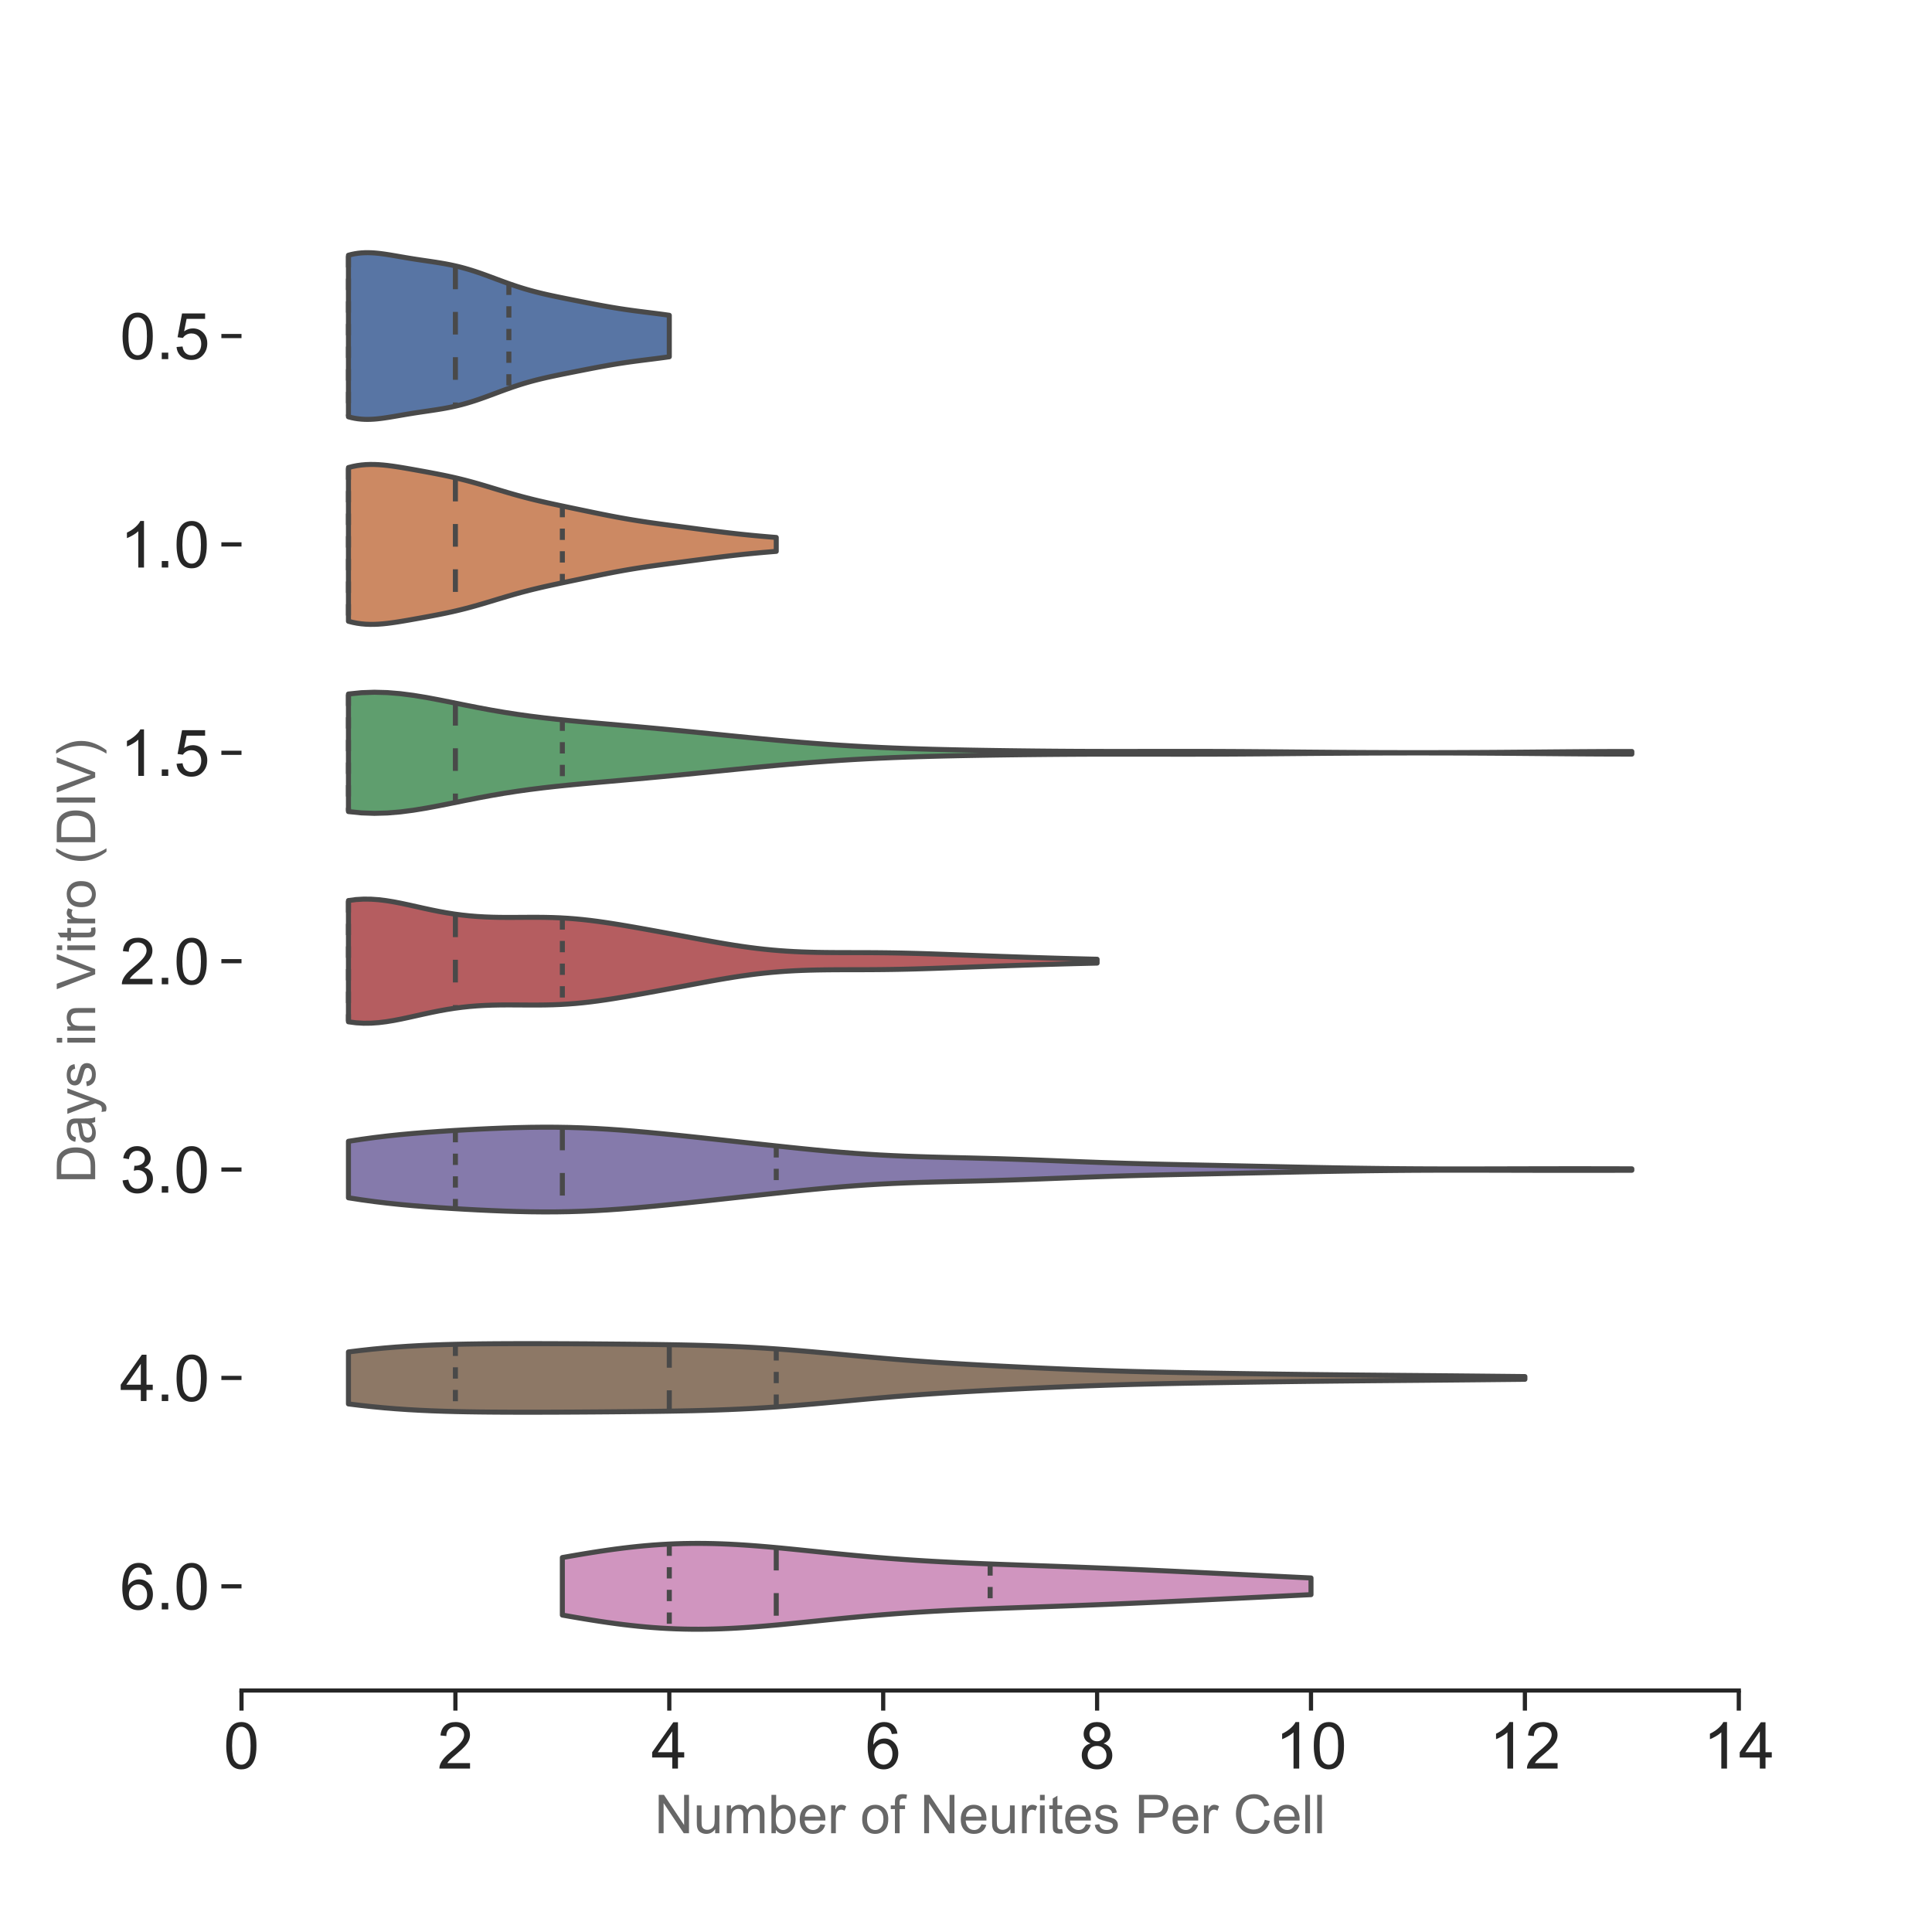 <?xml version="1.0" encoding="utf-8" standalone="no"?>
<!DOCTYPE svg PUBLIC "-//W3C//DTD SVG 1.1//EN"
  "http://www.w3.org/Graphics/SVG/1.1/DTD/svg11.dtd">
<!-- Created with matplotlib (https://matplotlib.org/) -->
<svg height="576pt" version="1.1" viewBox="0 0 576 576" width="576pt" xmlns="http://www.w3.org/2000/svg" xmlns:xlink="http://www.w3.org/1999/xlink">
 <defs>
  <style type="text/css">
*{stroke-linecap:butt;stroke-linejoin:round;}
  </style>
 </defs>
 <g id="figure_1">
  <g id="patch_1">
   <path d="M 0 576 
L 576 576 
L 576 0 
L 0 0 
z
" style="fill:#ffffff;"/>
  </g>
  <g id="axes_1">
   <g id="patch_2">
    <path d="M 72 504 
L 518.4 504 
L 518.4 69.12 
L 72 69.12 
z
" style="fill:#ffffff;"/>
   </g>
   <g id="matplotlib.axis_1">
    <g id="xtick_1">
     <g id="line2d_1">
      <defs>
       <path d="M 0 0 
L 0 6 
" id="mf1ff900f00" style="stroke:#262626;stroke-width:1.25;"/>
      </defs>
      <g>
       <use style="fill:#262626;stroke:#262626;stroke-width:1.25;" x="72" xlink:href="#mf1ff900f00" y="504"/>
      </g>
     </g>
     <g id="text_1">
      <!-- 0 -->
      <defs>
       <path d="M 4.156 35.297 
Q 4.156 48 6.766 55.734 
Q 9.375 63.484 14.516 67.672 
Q 19.672 71.875 27.484 71.875 
Q 33.25 71.875 37.594 69.547 
Q 41.938 67.234 44.766 62.859 
Q 47.609 58.5 49.219 52.219 
Q 50.828 45.953 50.828 35.297 
Q 50.828 22.703 48.234 14.969 
Q 45.656 7.234 40.5 3 
Q 35.359 -1.219 27.484 -1.219 
Q 17.141 -1.219 11.234 6.203 
Q 4.156 15.141 4.156 35.297 
z
M 13.188 35.297 
Q 13.188 17.672 17.312 11.828 
Q 21.438 6 27.484 6 
Q 33.547 6 37.672 11.859 
Q 41.797 17.719 41.797 35.297 
Q 41.797 52.984 37.672 58.781 
Q 33.547 64.594 27.391 64.594 
Q 21.344 64.594 17.719 59.469 
Q 13.188 52.938 13.188 35.297 
z
" id="ArialMT-48"/>
      </defs>
      <g style="fill:#262626;" transform="translate(66.648 527.279)scale(0.193 -0.193)">
       <use xlink:href="#ArialMT-48"/>
      </g>
     </g>
    </g>
    <g id="xtick_2">
     <g id="line2d_2">
      <g>
       <use style="fill:#262626;stroke:#262626;stroke-width:1.25;" x="135.771" xlink:href="#mf1ff900f00" y="504"/>
      </g>
     </g>
     <g id="text_2">
      <!-- 2 -->
      <defs>
       <path d="M 50.344 8.453 
L 50.344 0 
L 3.031 0 
Q 2.938 3.172 4.047 6.109 
Q 5.859 10.938 9.828 15.625 
Q 13.812 20.312 21.344 26.469 
Q 33.016 36.031 37.109 41.625 
Q 41.219 47.219 41.219 52.203 
Q 41.219 57.422 37.469 61 
Q 33.734 64.594 27.734 64.594 
Q 21.391 64.594 17.578 60.781 
Q 13.766 56.984 13.719 50.25 
L 4.688 51.172 
Q 5.609 61.281 11.656 66.578 
Q 17.719 71.875 27.938 71.875 
Q 38.234 71.875 44.234 66.156 
Q 50.25 60.453 50.25 52 
Q 50.25 47.703 48.484 43.547 
Q 46.734 39.406 42.656 34.812 
Q 38.578 30.219 29.109 22.219 
Q 21.188 15.578 18.938 13.203 
Q 16.703 10.844 15.234 8.453 
z
" id="ArialMT-50"/>
      </defs>
      <g style="fill:#262626;" transform="translate(130.419 527.279)scale(0.193 -0.193)">
       <use xlink:href="#ArialMT-50"/>
      </g>
     </g>
    </g>
    <g id="xtick_3">
     <g id="line2d_3">
      <g>
       <use style="fill:#262626;stroke:#262626;stroke-width:1.25;" x="199.543" xlink:href="#mf1ff900f00" y="504"/>
      </g>
     </g>
     <g id="text_3">
      <!-- 4 -->
      <defs>
       <path d="M 32.328 0 
L 32.328 17.141 
L 1.266 17.141 
L 1.266 25.203 
L 33.938 71.578 
L 41.109 71.578 
L 41.109 25.203 
L 50.781 25.203 
L 50.781 17.141 
L 41.109 17.141 
L 41.109 0 
z
M 32.328 25.203 
L 32.328 57.469 
L 9.906 25.203 
z
" id="ArialMT-52"/>
      </defs>
      <g style="fill:#262626;" transform="translate(194.19 527.279)scale(0.193 -0.193)">
       <use xlink:href="#ArialMT-52"/>
      </g>
     </g>
    </g>
    <g id="xtick_4">
     <g id="line2d_4">
      <g>
       <use style="fill:#262626;stroke:#262626;stroke-width:1.25;" x="263.314" xlink:href="#mf1ff900f00" y="504"/>
      </g>
     </g>
     <g id="text_4">
      <!-- 6 -->
      <defs>
       <path d="M 49.75 54.047 
L 41.016 53.375 
Q 39.844 58.547 37.703 60.891 
Q 34.125 64.656 28.906 64.656 
Q 24.703 64.656 21.531 62.312 
Q 17.391 59.281 14.984 53.469 
Q 12.594 47.656 12.5 36.922 
Q 15.672 41.75 20.266 44.094 
Q 24.859 46.438 29.891 46.438 
Q 38.672 46.438 44.844 39.969 
Q 51.031 33.5 51.031 23.25 
Q 51.031 16.5 48.125 10.719 
Q 45.219 4.938 40.141 1.859 
Q 35.062 -1.219 28.609 -1.219 
Q 17.625 -1.219 10.688 6.859 
Q 3.766 14.938 3.766 33.5 
Q 3.766 54.25 11.422 63.672 
Q 18.109 71.875 29.438 71.875 
Q 37.891 71.875 43.281 67.141 
Q 48.688 62.406 49.75 54.047 
z
M 13.875 23.188 
Q 13.875 18.656 15.797 14.5 
Q 17.719 10.359 21.188 8.172 
Q 24.656 6 28.469 6 
Q 34.031 6 38.031 10.484 
Q 42.047 14.984 42.047 22.703 
Q 42.047 30.125 38.078 34.391 
Q 34.125 38.672 28.125 38.672 
Q 22.172 38.672 18.016 34.391 
Q 13.875 30.125 13.875 23.188 
z
" id="ArialMT-54"/>
      </defs>
      <g style="fill:#262626;" transform="translate(257.962 527.279)scale(0.193 -0.193)">
       <use xlink:href="#ArialMT-54"/>
      </g>
     </g>
    </g>
    <g id="xtick_5">
     <g id="line2d_5">
      <g>
       <use style="fill:#262626;stroke:#262626;stroke-width:1.25;" x="327.086" xlink:href="#mf1ff900f00" y="504"/>
      </g>
     </g>
     <g id="text_5">
      <!-- 8 -->
      <defs>
       <path d="M 17.672 38.812 
Q 12.203 40.828 9.562 44.531 
Q 6.938 48.25 6.938 53.422 
Q 6.938 61.234 12.547 66.547 
Q 18.172 71.875 27.484 71.875 
Q 36.859 71.875 42.578 66.422 
Q 48.297 60.984 48.297 53.172 
Q 48.297 48.188 45.672 44.5 
Q 43.062 40.828 37.75 38.812 
Q 44.344 36.672 47.781 31.875 
Q 51.219 27.094 51.219 20.453 
Q 51.219 11.281 44.719 5.031 
Q 38.234 -1.219 27.641 -1.219 
Q 17.047 -1.219 10.547 5.047 
Q 4.047 11.328 4.047 20.703 
Q 4.047 27.688 7.594 32.391 
Q 11.141 37.109 17.672 38.812 
z
M 15.922 53.719 
Q 15.922 48.641 19.188 45.406 
Q 22.469 42.188 27.688 42.188 
Q 32.766 42.188 36.016 45.375 
Q 39.266 48.578 39.266 53.219 
Q 39.266 58.062 35.906 61.359 
Q 32.562 64.656 27.594 64.656 
Q 22.562 64.656 19.234 61.422 
Q 15.922 58.203 15.922 53.719 
z
M 13.094 20.656 
Q 13.094 16.891 14.875 13.375 
Q 16.656 9.859 20.172 7.922 
Q 23.688 6 27.734 6 
Q 34.031 6 38.125 10.047 
Q 42.234 14.109 42.234 20.359 
Q 42.234 26.703 38.016 30.859 
Q 33.797 35.016 27.438 35.016 
Q 21.234 35.016 17.156 30.906 
Q 13.094 26.812 13.094 20.656 
z
" id="ArialMT-56"/>
      </defs>
      <g style="fill:#262626;" transform="translate(321.733 527.279)scale(0.193 -0.193)">
       <use xlink:href="#ArialMT-56"/>
      </g>
     </g>
    </g>
    <g id="xtick_6">
     <g id="line2d_6">
      <g>
       <use style="fill:#262626;stroke:#262626;stroke-width:1.25;" x="390.857" xlink:href="#mf1ff900f00" y="504"/>
      </g>
     </g>
     <g id="text_6">
      <!-- 10 -->
      <defs>
       <path d="M 37.25 0 
L 28.469 0 
L 28.469 56 
Q 25.297 52.984 20.141 49.953 
Q 14.984 46.922 10.891 45.406 
L 10.891 53.906 
Q 18.266 57.375 23.781 62.297 
Q 29.297 67.234 31.594 71.875 
L 37.25 71.875 
z
" id="ArialMT-49"/>
      </defs>
      <g style="fill:#262626;" transform="translate(380.152 527.279)scale(0.193 -0.193)">
       <use xlink:href="#ArialMT-49"/>
       <use x="55.615" xlink:href="#ArialMT-48"/>
      </g>
     </g>
    </g>
    <g id="xtick_7">
     <g id="line2d_7">
      <g>
       <use style="fill:#262626;stroke:#262626;stroke-width:1.25;" x="454.629" xlink:href="#mf1ff900f00" y="504"/>
      </g>
     </g>
     <g id="text_7">
      <!-- 12 -->
      <g style="fill:#262626;" transform="translate(443.924 527.279)scale(0.193 -0.193)">
       <use xlink:href="#ArialMT-49"/>
       <use x="55.615" xlink:href="#ArialMT-50"/>
      </g>
     </g>
    </g>
    <g id="xtick_8">
     <g id="line2d_8">
      <g>
       <use style="fill:#262626;stroke:#262626;stroke-width:1.25;" x="518.4" xlink:href="#mf1ff900f00" y="504"/>
      </g>
     </g>
     <g id="text_8">
      <!-- 14 -->
      <g style="fill:#262626;" transform="translate(507.695 527.279)scale(0.193 -0.193)">
       <use xlink:href="#ArialMT-49"/>
       <use x="55.615" xlink:href="#ArialMT-52"/>
      </g>
     </g>
    </g>
    <g id="text_9">
     <!-- Number of Neurites Per Cell -->
     <defs>
      <path d="M 7.625 0 
L 7.625 71.578 
L 17.328 71.578 
L 54.938 15.375 
L 54.938 71.578 
L 64.016 71.578 
L 64.016 0 
L 54.297 0 
L 16.703 56.25 
L 16.703 0 
z
" id="ArialMT-78"/>
      <path d="M 40.578 0 
L 40.578 7.625 
Q 34.516 -1.172 24.125 -1.172 
Q 19.531 -1.172 15.547 0.578 
Q 11.578 2.344 9.641 5 
Q 7.719 7.672 6.938 11.531 
Q 6.391 14.109 6.391 19.734 
L 6.391 51.859 
L 15.188 51.859 
L 15.188 23.094 
Q 15.188 16.219 15.719 13.812 
Q 16.547 10.359 19.234 8.375 
Q 21.922 6.391 25.875 6.391 
Q 29.828 6.391 33.297 8.422 
Q 36.766 10.453 38.203 13.938 
Q 39.656 17.438 39.656 24.078 
L 39.656 51.859 
L 48.438 51.859 
L 48.438 0 
z
" id="ArialMT-117"/>
      <path d="M 6.594 0 
L 6.594 51.859 
L 14.453 51.859 
L 14.453 44.578 
Q 16.891 48.391 20.938 50.703 
Q 25 53.031 30.172 53.031 
Q 35.938 53.031 39.625 50.641 
Q 43.312 48.25 44.828 43.953 
Q 50.984 53.031 60.844 53.031 
Q 68.562 53.031 72.703 48.75 
Q 76.859 44.484 76.859 35.594 
L 76.859 0 
L 68.109 0 
L 68.109 32.672 
Q 68.109 37.938 67.25 40.25 
Q 66.406 42.578 64.156 43.984 
Q 61.922 45.406 58.891 45.406 
Q 53.422 45.406 49.797 41.766 
Q 46.188 38.141 46.188 30.125 
L 46.188 0 
L 37.406 0 
L 37.406 33.688 
Q 37.406 39.547 35.25 42.469 
Q 33.109 45.406 28.219 45.406 
Q 24.516 45.406 21.359 43.453 
Q 18.219 41.5 16.797 37.734 
Q 15.375 33.984 15.375 26.906 
L 15.375 0 
z
" id="ArialMT-109"/>
      <path d="M 14.703 0 
L 6.547 0 
L 6.547 71.578 
L 15.328 71.578 
L 15.328 46.047 
Q 20.906 53.031 29.547 53.031 
Q 34.328 53.031 38.594 51.094 
Q 42.875 49.172 45.625 45.672 
Q 48.391 42.188 49.953 37.25 
Q 51.516 32.328 51.516 26.703 
Q 51.516 13.375 44.922 6.094 
Q 38.328 -1.172 29.109 -1.172 
Q 19.922 -1.172 14.703 6.5 
z
M 14.594 26.312 
Q 14.594 17 17.141 12.844 
Q 21.297 6.062 28.375 6.062 
Q 34.125 6.062 38.328 11.062 
Q 42.531 16.062 42.531 25.984 
Q 42.531 36.141 38.5 40.969 
Q 34.469 45.797 28.766 45.797 
Q 23 45.797 18.797 40.797 
Q 14.594 35.797 14.594 26.312 
z
" id="ArialMT-98"/>
      <path d="M 42.094 16.703 
L 51.172 15.578 
Q 49.031 7.625 43.219 3.219 
Q 37.406 -1.172 28.375 -1.172 
Q 17 -1.172 10.328 5.828 
Q 3.656 12.844 3.656 25.484 
Q 3.656 38.578 10.391 45.797 
Q 17.141 53.031 27.875 53.031 
Q 38.281 53.031 44.875 45.953 
Q 51.469 38.875 51.469 26.031 
Q 51.469 25.25 51.422 23.688 
L 12.75 23.688 
Q 13.234 15.141 17.578 10.594 
Q 21.922 6.062 28.422 6.062 
Q 33.25 6.062 36.672 8.594 
Q 40.094 11.141 42.094 16.703 
z
M 13.234 30.906 
L 42.188 30.906 
Q 41.609 37.453 38.875 40.719 
Q 34.672 45.797 27.984 45.797 
Q 21.922 45.797 17.797 41.75 
Q 13.672 37.703 13.234 30.906 
z
" id="ArialMT-101"/>
      <path d="M 6.5 0 
L 6.5 51.859 
L 14.406 51.859 
L 14.406 44 
Q 17.438 49.516 20 51.266 
Q 22.562 53.031 25.641 53.031 
Q 30.078 53.031 34.672 50.203 
L 31.641 42.047 
Q 28.422 43.953 25.203 43.953 
Q 22.312 43.953 20.016 42.219 
Q 17.719 40.484 16.75 37.406 
Q 15.281 32.719 15.281 27.156 
L 15.281 0 
z
" id="ArialMT-114"/>
      <path id="ArialMT-32"/>
      <path d="M 3.328 25.922 
Q 3.328 40.328 11.328 47.266 
Q 18.016 53.031 27.641 53.031 
Q 38.328 53.031 45.109 46.016 
Q 51.906 39.016 51.906 26.656 
Q 51.906 16.656 48.906 10.906 
Q 45.906 5.172 40.156 2 
Q 34.422 -1.172 27.641 -1.172 
Q 16.75 -1.172 10.031 5.812 
Q 3.328 12.797 3.328 25.922 
z
M 12.359 25.922 
Q 12.359 15.969 16.703 11.016 
Q 21.047 6.062 27.641 6.062 
Q 34.188 6.062 38.531 11.031 
Q 42.875 16.016 42.875 26.219 
Q 42.875 35.844 38.5 40.797 
Q 34.125 45.75 27.641 45.75 
Q 21.047 45.75 16.703 40.812 
Q 12.359 35.891 12.359 25.922 
z
" id="ArialMT-111"/>
      <path d="M 8.688 0 
L 8.688 45.016 
L 0.922 45.016 
L 0.922 51.859 
L 8.688 51.859 
L 8.688 57.375 
Q 8.688 62.594 9.625 65.141 
Q 10.891 68.562 14.078 70.672 
Q 17.281 72.797 23.047 72.797 
Q 26.766 72.797 31.25 71.922 
L 29.938 64.266 
Q 27.203 64.75 24.75 64.75 
Q 20.75 64.75 19.094 63.031 
Q 17.438 61.328 17.438 56.641 
L 17.438 51.859 
L 27.547 51.859 
L 27.547 45.016 
L 17.438 45.016 
L 17.438 0 
z
" id="ArialMT-102"/>
      <path d="M 6.641 61.469 
L 6.641 71.578 
L 15.438 71.578 
L 15.438 61.469 
z
M 6.641 0 
L 6.641 51.859 
L 15.438 51.859 
L 15.438 0 
z
" id="ArialMT-105"/>
      <path d="M 25.781 7.859 
L 27.047 0.094 
Q 23.344 -0.688 20.406 -0.688 
Q 15.625 -0.688 12.984 0.828 
Q 10.359 2.344 9.281 4.812 
Q 8.203 7.281 8.203 15.188 
L 8.203 45.016 
L 1.766 45.016 
L 1.766 51.859 
L 8.203 51.859 
L 8.203 64.703 
L 16.938 69.969 
L 16.938 51.859 
L 25.781 51.859 
L 25.781 45.016 
L 16.938 45.016 
L 16.938 14.703 
Q 16.938 10.938 17.406 9.859 
Q 17.875 8.797 18.922 8.156 
Q 19.969 7.516 21.922 7.516 
Q 23.391 7.516 25.781 7.859 
z
" id="ArialMT-116"/>
      <path d="M 3.078 15.484 
L 11.766 16.844 
Q 12.5 11.625 15.844 8.844 
Q 19.188 6.062 25.203 6.062 
Q 31.25 6.062 34.172 8.516 
Q 37.109 10.984 37.109 14.312 
Q 37.109 17.281 34.516 19 
Q 32.719 20.172 25.531 21.969 
Q 15.875 24.422 12.141 26.203 
Q 8.406 27.984 6.469 31.125 
Q 4.547 34.281 4.547 38.094 
Q 4.547 41.547 6.125 44.5 
Q 7.719 47.469 10.453 49.422 
Q 12.5 50.922 16.031 51.969 
Q 19.578 53.031 23.641 53.031 
Q 29.734 53.031 34.344 51.266 
Q 38.969 49.516 41.156 46.5 
Q 43.359 43.5 44.188 38.484 
L 35.594 37.312 
Q 35.016 41.312 32.203 43.547 
Q 29.391 45.797 24.266 45.797 
Q 18.219 45.797 15.625 43.797 
Q 13.031 41.797 13.031 39.109 
Q 13.031 37.406 14.109 36.031 
Q 15.188 34.625 17.484 33.688 
Q 18.797 33.203 25.25 31.453 
Q 34.578 28.953 38.25 27.359 
Q 41.938 25.781 44.031 22.75 
Q 46.141 19.734 46.141 15.234 
Q 46.141 10.844 43.578 6.953 
Q 41.016 3.078 36.172 0.953 
Q 31.344 -1.172 25.25 -1.172 
Q 15.141 -1.172 9.844 3.031 
Q 4.547 7.234 3.078 15.484 
z
" id="ArialMT-115"/>
      <path d="M 7.719 0 
L 7.719 71.578 
L 34.719 71.578 
Q 41.844 71.578 45.609 70.906 
Q 50.875 70.016 54.438 67.547 
Q 58.016 65.094 60.188 60.641 
Q 62.359 56.203 62.359 50.875 
Q 62.359 41.75 56.547 35.422 
Q 50.734 29.109 35.547 29.109 
L 17.188 29.109 
L 17.188 0 
z
M 17.188 37.547 
L 35.688 37.547 
Q 44.875 37.547 48.734 40.969 
Q 52.594 44.391 52.594 50.594 
Q 52.594 55.078 50.312 58.266 
Q 48.047 61.469 44.344 62.5 
Q 41.938 63.141 35.5 63.141 
L 17.188 63.141 
z
" id="ArialMT-80"/>
      <path d="M 58.797 25.094 
L 68.266 22.703 
Q 65.281 11.031 57.547 4.906 
Q 49.812 -1.219 38.625 -1.219 
Q 27.047 -1.219 19.797 3.484 
Q 12.547 8.203 8.766 17.141 
Q 4.984 26.078 4.984 36.328 
Q 4.984 47.516 9.25 55.828 
Q 13.531 64.156 21.406 68.469 
Q 29.297 72.797 38.766 72.797 
Q 49.516 72.797 56.828 67.328 
Q 64.156 61.859 67.047 51.953 
L 57.719 49.75 
Q 55.219 57.562 50.484 61.125 
Q 45.75 64.703 38.578 64.703 
Q 30.328 64.703 24.781 60.734 
Q 19.234 56.781 16.984 50.109 
Q 14.75 43.453 14.75 36.375 
Q 14.75 27.25 17.406 20.438 
Q 20.062 13.625 25.672 10.25 
Q 31.297 6.891 37.844 6.891 
Q 45.797 6.891 51.312 11.469 
Q 56.844 16.062 58.797 25.094 
z
" id="ArialMT-67"/>
      <path d="M 6.391 0 
L 6.391 71.578 
L 15.188 71.578 
L 15.188 0 
z
" id="ArialMT-108"/>
     </defs>
     <g style="fill:#262626;opacity:0.7;" transform="translate(195.17 546.557)scale(0.16 -0.16)">
      <use xlink:href="#ArialMT-78"/>
      <use x="72.217" xlink:href="#ArialMT-117"/>
      <use x="127.832" xlink:href="#ArialMT-109"/>
      <use x="211.133" xlink:href="#ArialMT-98"/>
      <use x="266.748" xlink:href="#ArialMT-101"/>
      <use x="322.363" xlink:href="#ArialMT-114"/>
      <use x="355.664" xlink:href="#ArialMT-32"/>
      <use x="383.447" xlink:href="#ArialMT-111"/>
      <use x="439.062" xlink:href="#ArialMT-102"/>
      <use x="466.846" xlink:href="#ArialMT-32"/>
      <use x="494.629" xlink:href="#ArialMT-78"/>
      <use x="566.846" xlink:href="#ArialMT-101"/>
      <use x="622.461" xlink:href="#ArialMT-117"/>
      <use x="678.076" xlink:href="#ArialMT-114"/>
      <use x="711.377" xlink:href="#ArialMT-105"/>
      <use x="733.594" xlink:href="#ArialMT-116"/>
      <use x="761.377" xlink:href="#ArialMT-101"/>
      <use x="816.992" xlink:href="#ArialMT-115"/>
      <use x="866.992" xlink:href="#ArialMT-32"/>
      <use x="894.775" xlink:href="#ArialMT-80"/>
      <use x="961.475" xlink:href="#ArialMT-101"/>
      <use x="1017.09" xlink:href="#ArialMT-114"/>
      <use x="1050.391" xlink:href="#ArialMT-32"/>
      <use x="1078.174" xlink:href="#ArialMT-67"/>
      <use x="1150.391" xlink:href="#ArialMT-101"/>
      <use x="1206.006" xlink:href="#ArialMT-108"/>
      <use x="1228.223" xlink:href="#ArialMT-108"/>
     </g>
    </g>
   </g>
   <g id="matplotlib.axis_2">
    <g id="ytick_1">
     <g id="line2d_9">
      <defs>
       <path d="M 0 0 
L -6 0 
" id="m9e4b92ecc8" style="stroke:#262626;stroke-width:1.25;"/>
      </defs>
      <g>
       <use style="fill:#262626;stroke:#262626;stroke-width:1.25;" x="72" xlink:href="#m9e4b92ecc8" y="100.183"/>
      </g>
     </g>
     <g id="text_10">
      <!-- 0.5 -->
      <defs>
       <path d="M 9.078 0 
L 9.078 10.016 
L 19.094 10.016 
L 19.094 0 
z
" id="ArialMT-46"/>
       <path d="M 4.156 18.75 
L 13.375 19.531 
Q 14.406 12.797 18.141 9.391 
Q 21.875 6 27.156 6 
Q 33.5 6 37.891 10.781 
Q 42.281 15.578 42.281 23.484 
Q 42.281 31 38.062 35.344 
Q 33.844 39.703 27 39.703 
Q 22.75 39.703 19.328 37.766 
Q 15.922 35.844 13.969 32.766 
L 5.719 33.844 
L 12.641 70.609 
L 48.25 70.609 
L 48.25 62.203 
L 19.672 62.203 
L 15.828 42.969 
Q 22.266 47.469 29.344 47.469 
Q 38.719 47.469 45.156 40.969 
Q 51.609 34.469 51.609 24.266 
Q 51.609 14.547 45.953 7.469 
Q 39.062 -1.219 27.156 -1.219 
Q 17.391 -1.219 11.203 4.25 
Q 5.031 9.719 4.156 18.75 
z
" id="ArialMT-53"/>
      </defs>
      <g style="fill:#262626;" transform="translate(35.742 107.072)scale(0.193 -0.193)">
       <use xlink:href="#ArialMT-48"/>
       <use x="55.615" xlink:href="#ArialMT-46"/>
       <use x="83.398" xlink:href="#ArialMT-53"/>
      </g>
     </g>
    </g>
    <g id="ytick_2">
     <g id="line2d_10">
      <g>
       <use style="fill:#262626;stroke:#262626;stroke-width:1.25;" x="72" xlink:href="#m9e4b92ecc8" y="162.309"/>
      </g>
     </g>
     <g id="text_11">
      <!-- 1.0 -->
      <g style="fill:#262626;" transform="translate(35.742 169.198)scale(0.193 -0.193)">
       <use xlink:href="#ArialMT-49"/>
       <use x="55.615" xlink:href="#ArialMT-46"/>
       <use x="83.398" xlink:href="#ArialMT-48"/>
      </g>
     </g>
    </g>
    <g id="ytick_3">
     <g id="line2d_11">
      <g>
       <use style="fill:#262626;stroke:#262626;stroke-width:1.25;" x="72" xlink:href="#m9e4b92ecc8" y="224.434"/>
      </g>
     </g>
     <g id="text_12">
      <!-- 1.5 -->
      <g style="fill:#262626;" transform="translate(35.742 231.324)scale(0.193 -0.193)">
       <use xlink:href="#ArialMT-49"/>
       <use x="55.615" xlink:href="#ArialMT-46"/>
       <use x="83.398" xlink:href="#ArialMT-53"/>
      </g>
     </g>
    </g>
    <g id="ytick_4">
     <g id="line2d_12">
      <g>
       <use style="fill:#262626;stroke:#262626;stroke-width:1.25;" x="72" xlink:href="#m9e4b92ecc8" y="286.56"/>
      </g>
     </g>
     <g id="text_13">
      <!-- 2.0 -->
      <g style="fill:#262626;" transform="translate(35.742 293.449)scale(0.193 -0.193)">
       <use xlink:href="#ArialMT-50"/>
       <use x="55.615" xlink:href="#ArialMT-46"/>
       <use x="83.398" xlink:href="#ArialMT-48"/>
      </g>
     </g>
    </g>
    <g id="ytick_5">
     <g id="line2d_13">
      <g>
       <use style="fill:#262626;stroke:#262626;stroke-width:1.25;" x="72" xlink:href="#m9e4b92ecc8" y="348.686"/>
      </g>
     </g>
     <g id="text_14">
      <!-- 3.0 -->
      <defs>
       <path d="M 4.203 18.891 
L 12.984 20.062 
Q 14.5 12.594 18.141 9.297 
Q 21.781 6 27 6 
Q 33.203 6 37.469 10.297 
Q 41.75 14.594 41.75 20.953 
Q 41.75 27 37.797 30.922 
Q 33.844 34.859 27.734 34.859 
Q 25.25 34.859 21.531 33.891 
L 22.516 41.609 
Q 23.391 41.5 23.922 41.5 
Q 29.547 41.5 34.031 44.422 
Q 38.531 47.359 38.531 53.469 
Q 38.531 58.297 35.25 61.469 
Q 31.984 64.656 26.812 64.656 
Q 21.688 64.656 18.266 61.422 
Q 14.844 58.203 13.875 51.766 
L 5.078 53.328 
Q 6.688 62.156 12.391 67.016 
Q 18.109 71.875 26.609 71.875 
Q 32.469 71.875 37.391 69.359 
Q 42.328 66.844 44.938 62.5 
Q 47.562 58.156 47.562 53.266 
Q 47.562 48.641 45.062 44.828 
Q 42.578 41.016 37.703 38.766 
Q 44.047 37.312 47.562 32.688 
Q 51.078 28.078 51.078 21.141 
Q 51.078 11.766 44.234 5.25 
Q 37.406 -1.266 26.953 -1.266 
Q 17.531 -1.266 11.297 4.344 
Q 5.078 9.969 4.203 18.891 
z
" id="ArialMT-51"/>
      </defs>
      <g style="fill:#262626;" transform="translate(35.742 355.575)scale(0.193 -0.193)">
       <use xlink:href="#ArialMT-51"/>
       <use x="55.615" xlink:href="#ArialMT-46"/>
       <use x="83.398" xlink:href="#ArialMT-48"/>
      </g>
     </g>
    </g>
    <g id="ytick_6">
     <g id="line2d_14">
      <g>
       <use style="fill:#262626;stroke:#262626;stroke-width:1.25;" x="72" xlink:href="#m9e4b92ecc8" y="410.811"/>
      </g>
     </g>
     <g id="text_15">
      <!-- 4.0 -->
      <g style="fill:#262626;" transform="translate(35.742 417.701)scale(0.193 -0.193)">
       <use xlink:href="#ArialMT-52"/>
       <use x="55.615" xlink:href="#ArialMT-46"/>
       <use x="83.398" xlink:href="#ArialMT-48"/>
      </g>
     </g>
    </g>
    <g id="ytick_7">
     <g id="line2d_15">
      <g>
       <use style="fill:#262626;stroke:#262626;stroke-width:1.25;" x="72" xlink:href="#m9e4b92ecc8" y="472.937"/>
      </g>
     </g>
     <g id="text_16">
      <!-- 6.0 -->
      <g style="fill:#262626;" transform="translate(35.742 479.827)scale(0.193 -0.193)">
       <use xlink:href="#ArialMT-54"/>
       <use x="55.615" xlink:href="#ArialMT-46"/>
       <use x="83.398" xlink:href="#ArialMT-48"/>
      </g>
     </g>
    </g>
    <g id="text_17">
     <!-- Days in Vitro (DIV) -->
     <defs>
      <path d="M 7.719 0 
L 7.719 71.578 
L 32.375 71.578 
Q 40.719 71.578 45.125 70.562 
Q 51.266 69.141 55.609 65.438 
Q 61.281 60.641 64.078 53.188 
Q 66.891 45.75 66.891 36.188 
Q 66.891 28.031 64.984 21.734 
Q 63.094 15.438 60.109 11.297 
Q 57.125 7.172 53.578 4.797 
Q 50.047 2.438 45.047 1.219 
Q 40.047 0 33.547 0 
z
M 17.188 8.453 
L 32.469 8.453 
Q 39.547 8.453 43.578 9.766 
Q 47.609 11.078 50 13.484 
Q 53.375 16.844 55.25 22.531 
Q 57.125 28.219 57.125 36.328 
Q 57.125 47.562 53.438 53.594 
Q 49.75 59.625 44.484 61.672 
Q 40.672 63.141 32.234 63.141 
L 17.188 63.141 
z
" id="ArialMT-68"/>
      <path d="M 40.438 6.391 
Q 35.547 2.25 31.031 0.531 
Q 26.516 -1.172 21.344 -1.172 
Q 12.797 -1.172 8.203 3 
Q 3.609 7.172 3.609 13.672 
Q 3.609 17.484 5.344 20.625 
Q 7.078 23.781 9.891 25.688 
Q 12.703 27.594 16.219 28.562 
Q 18.797 29.25 24.031 29.891 
Q 34.672 31.156 39.703 32.906 
Q 39.75 34.719 39.75 35.203 
Q 39.75 40.578 37.25 42.781 
Q 33.891 45.75 27.25 45.75 
Q 21.047 45.75 18.094 43.578 
Q 15.141 41.406 13.719 35.891 
L 5.125 37.062 
Q 6.297 42.578 8.984 45.969 
Q 11.672 49.359 16.75 51.188 
Q 21.828 53.031 28.516 53.031 
Q 35.156 53.031 39.297 51.469 
Q 43.453 49.906 45.406 47.531 
Q 47.359 45.172 48.141 41.547 
Q 48.578 39.312 48.578 33.453 
L 48.578 21.734 
Q 48.578 9.469 49.141 6.219 
Q 49.703 2.984 51.375 0 
L 42.188 0 
Q 40.828 2.734 40.438 6.391 
z
M 39.703 26.031 
Q 34.906 24.078 25.344 22.703 
Q 19.922 21.922 17.672 20.938 
Q 15.438 19.969 14.203 18.094 
Q 12.984 16.219 12.984 13.922 
Q 12.984 10.406 15.641 8.062 
Q 18.312 5.719 23.438 5.719 
Q 28.516 5.719 32.469 7.938 
Q 36.422 10.156 38.281 14.016 
Q 39.703 17 39.703 22.797 
z
" id="ArialMT-97"/>
      <path d="M 6.203 -19.969 
L 5.219 -11.719 
Q 8.109 -12.5 10.25 -12.5 
Q 13.188 -12.5 14.938 -11.516 
Q 16.703 -10.547 17.828 -8.797 
Q 18.656 -7.469 20.516 -2.25 
Q 20.75 -1.516 21.297 -0.094 
L 1.609 51.859 
L 11.078 51.859 
L 21.875 21.828 
Q 23.969 16.109 25.641 9.812 
Q 27.156 15.875 29.25 21.625 
L 40.328 51.859 
L 49.125 51.859 
L 29.391 -0.875 
Q 26.219 -9.422 24.469 -12.641 
Q 22.125 -17 19.094 -19.016 
Q 16.062 -21.047 11.859 -21.047 
Q 9.328 -21.047 6.203 -19.969 
z
" id="ArialMT-121"/>
      <path d="M 6.594 0 
L 6.594 51.859 
L 14.5 51.859 
L 14.5 44.484 
Q 20.219 53.031 31 53.031 
Q 35.688 53.031 39.625 51.344 
Q 43.562 49.656 45.516 46.922 
Q 47.469 44.188 48.25 40.438 
Q 48.734 37.984 48.734 31.891 
L 48.734 0 
L 39.938 0 
L 39.938 31.547 
Q 39.938 36.922 38.906 39.578 
Q 37.891 42.234 35.281 43.812 
Q 32.672 45.406 29.156 45.406 
Q 23.531 45.406 19.453 41.844 
Q 15.375 38.281 15.375 28.328 
L 15.375 0 
z
" id="ArialMT-110"/>
      <path d="M 28.172 0 
L 0.438 71.578 
L 10.688 71.578 
L 29.297 19.578 
Q 31.547 13.328 33.062 7.859 
Q 34.719 13.719 36.922 19.578 
L 56.25 71.578 
L 65.922 71.578 
L 37.891 0 
z
" id="ArialMT-86"/>
      <path d="M 23.391 -21.047 
Q 16.109 -11.859 11.078 0.438 
Q 6.062 12.75 6.062 25.922 
Q 6.062 37.547 9.812 48.188 
Q 14.203 60.547 23.391 72.797 
L 29.688 72.797 
Q 23.781 62.641 21.875 58.297 
Q 18.891 51.562 17.188 44.234 
Q 15.094 35.109 15.094 25.875 
Q 15.094 2.391 29.688 -21.047 
z
" id="ArialMT-40"/>
      <path d="M 9.328 0 
L 9.328 71.578 
L 18.797 71.578 
L 18.797 0 
z
" id="ArialMT-73"/>
      <path d="M 12.359 -21.047 
L 6.062 -21.047 
Q 20.656 2.391 20.656 25.875 
Q 20.656 35.062 18.562 44.094 
Q 16.891 51.422 13.922 58.156 
Q 12.016 62.547 6.062 72.797 
L 12.359 72.797 
Q 21.531 60.547 25.922 48.188 
Q 29.688 37.547 29.688 25.922 
Q 29.688 12.75 24.625 0.438 
Q 19.578 -11.859 12.359 -21.047 
z
" id="ArialMT-41"/>
     </defs>
     <g style="fill:#262626;opacity:0.7;" transform="translate(28.375 352.791)rotate(-90)scale(0.16 -0.16)">
      <use xlink:href="#ArialMT-68"/>
      <use x="72.217" xlink:href="#ArialMT-97"/>
      <use x="127.832" xlink:href="#ArialMT-121"/>
      <use x="177.832" xlink:href="#ArialMT-115"/>
      <use x="227.832" xlink:href="#ArialMT-32"/>
      <use x="255.615" xlink:href="#ArialMT-105"/>
      <use x="277.832" xlink:href="#ArialMT-110"/>
      <use x="333.447" xlink:href="#ArialMT-32"/>
      <use x="361.23" xlink:href="#ArialMT-86"/>
      <use x="427.914" xlink:href="#ArialMT-105"/>
      <use x="450.131" xlink:href="#ArialMT-116"/>
      <use x="477.914" xlink:href="#ArialMT-114"/>
      <use x="511.215" xlink:href="#ArialMT-111"/>
      <use x="566.83" xlink:href="#ArialMT-32"/>
      <use x="594.613" xlink:href="#ArialMT-40"/>
      <use x="627.914" xlink:href="#ArialMT-68"/>
      <use x="700.131" xlink:href="#ArialMT-73"/>
      <use x="727.914" xlink:href="#ArialMT-86"/>
      <use x="794.613" xlink:href="#ArialMT-41"/>
     </g>
    </g>
   </g>
   <g id="PolyCollection_1">
    <defs>
     <path d="M 103.886 -451.729 
L 103.886 -499.905 
L 104.852 -500.156 
L 105.818 -500.354 
L 106.784 -500.501 
L 107.751 -500.6 
L 108.717 -500.655 
L 109.683 -500.667 
L 110.649 -500.643 
L 111.616 -500.586 
L 112.582 -500.5 
L 113.548 -500.391 
L 114.514 -500.262 
L 115.481 -500.118 
L 116.447 -499.963 
L 117.413 -499.8 
L 118.379 -499.634 
L 119.345 -499.466 
L 120.312 -499.3 
L 121.278 -499.136 
L 122.244 -498.976 
L 123.21 -498.821 
L 124.177 -498.671 
L 125.143 -498.524 
L 126.109 -498.381 
L 127.075 -498.239 
L 128.042 -498.097 
L 129.008 -497.954 
L 129.974 -497.806 
L 130.94 -497.652 
L 131.906 -497.491 
L 132.873 -497.318 
L 133.839 -497.134 
L 134.805 -496.935 
L 135.771 -496.722 
L 136.738 -496.493 
L 137.704 -496.247 
L 138.67 -495.984 
L 139.636 -495.705 
L 140.603 -495.41 
L 141.569 -495.1 
L 142.535 -494.776 
L 143.501 -494.442 
L 144.468 -494.097 
L 145.434 -493.745 
L 146.4 -493.388 
L 147.366 -493.028 
L 148.332 -492.667 
L 149.299 -492.308 
L 150.265 -491.953 
L 151.231 -491.604 
L 152.197 -491.263 
L 153.164 -490.93 
L 154.13 -490.608 
L 155.096 -490.298 
L 156.062 -489.999 
L 157.029 -489.712 
L 157.995 -489.437 
L 158.961 -489.174 
L 159.927 -488.922 
L 160.894 -488.681 
L 161.86 -488.449 
L 162.826 -488.226 
L 163.792 -488.01 
L 164.758 -487.801 
L 165.725 -487.596 
L 166.691 -487.396 
L 167.657 -487.199 
L 168.623 -487.004 
L 169.59 -486.811 
L 170.556 -486.619 
L 171.522 -486.427 
L 172.488 -486.236 
L 173.455 -486.046 
L 174.421 -485.856 
L 175.387 -485.668 
L 176.353 -485.481 
L 177.319 -485.295 
L 178.286 -485.112 
L 179.252 -484.932 
L 180.218 -484.756 
L 181.184 -484.583 
L 182.151 -484.416 
L 183.117 -484.253 
L 184.083 -484.096 
L 185.049 -483.943 
L 186.016 -483.797 
L 186.982 -483.655 
L 187.948 -483.518 
L 188.914 -483.386 
L 189.881 -483.258 
L 190.847 -483.133 
L 191.813 -483.01 
L 192.779 -482.889 
L 193.745 -482.769 
L 194.712 -482.647 
L 195.678 -482.525 
L 196.644 -482.4 
L 197.61 -482.272 
L 198.577 -482.139 
L 199.543 -482.002 
L 199.543 -469.632 
L 199.543 -469.632 
L 198.577 -469.495 
L 197.61 -469.363 
L 196.644 -469.234 
L 195.678 -469.109 
L 194.712 -468.987 
L 193.745 -468.866 
L 192.779 -468.745 
L 191.813 -468.624 
L 190.847 -468.501 
L 189.881 -468.376 
L 188.914 -468.248 
L 187.948 -468.116 
L 186.982 -467.979 
L 186.016 -467.838 
L 185.049 -467.691 
L 184.083 -467.539 
L 183.117 -467.381 
L 182.151 -467.219 
L 181.184 -467.051 
L 180.218 -466.878 
L 179.252 -466.702 
L 178.286 -466.522 
L 177.319 -466.339 
L 176.353 -466.154 
L 175.387 -465.966 
L 174.421 -465.778 
L 173.455 -465.588 
L 172.488 -465.398 
L 171.522 -465.207 
L 170.556 -465.016 
L 169.59 -464.824 
L 168.623 -464.63 
L 167.657 -464.436 
L 166.691 -464.238 
L 165.725 -464.038 
L 164.758 -463.834 
L 163.792 -463.624 
L 162.826 -463.408 
L 161.86 -463.185 
L 160.894 -462.953 
L 159.927 -462.712 
L 158.961 -462.46 
L 157.995 -462.197 
L 157.029 -461.922 
L 156.062 -461.635 
L 155.096 -461.337 
L 154.13 -461.026 
L 153.164 -460.704 
L 152.197 -460.372 
L 151.231 -460.03 
L 150.265 -459.681 
L 149.299 -459.326 
L 148.332 -458.967 
L 147.366 -458.607 
L 146.4 -458.247 
L 145.434 -457.889 
L 144.468 -457.537 
L 143.501 -457.193 
L 142.535 -456.858 
L 141.569 -456.535 
L 140.603 -456.225 
L 139.636 -455.93 
L 138.67 -455.65 
L 137.704 -455.388 
L 136.738 -455.142 
L 135.771 -454.912 
L 134.805 -454.699 
L 133.839 -454.501 
L 132.873 -454.316 
L 131.906 -454.144 
L 130.94 -453.982 
L 129.974 -453.828 
L 129.008 -453.681 
L 128.042 -453.537 
L 127.075 -453.395 
L 126.109 -453.254 
L 125.143 -453.11 
L 124.177 -452.964 
L 123.21 -452.813 
L 122.244 -452.658 
L 121.278 -452.498 
L 120.312 -452.334 
L 119.345 -452.168 
L 118.379 -452 
L 117.413 -451.834 
L 116.447 -451.672 
L 115.481 -451.517 
L 114.514 -451.373 
L 113.548 -451.244 
L 112.582 -451.134 
L 111.616 -451.048 
L 110.649 -450.991 
L 109.683 -450.967 
L 108.717 -450.98 
L 107.751 -451.034 
L 106.784 -451.133 
L 105.818 -451.28 
L 104.852 -451.478 
L 103.886 -451.729 
z
" id="m6d33d77b92" style="stroke:#494949;stroke-width:1.5;"/>
    </defs>
    <g clip-path="url(#p37abe0f875)">
     <use style="fill:#5875a4;stroke:#494949;stroke-width:1.5;" x="0" xlink:href="#m6d33d77b92" y="576"/>
    </g>
   </g>
   <g id="PolyCollection_2">
    <defs>
     <path d="M 103.886 -390.778 
L 103.886 -436.605 
L 105.174 -436.934 
L 106.462 -437.188 
L 107.751 -437.368 
L 109.039 -437.48 
L 110.327 -437.529 
L 111.616 -437.521 
L 112.904 -437.464 
L 114.192 -437.364 
L 115.481 -437.229 
L 116.769 -437.065 
L 118.057 -436.879 
L 119.345 -436.676 
L 120.634 -436.462 
L 121.922 -436.24 
L 123.21 -436.012 
L 124.499 -435.781 
L 125.787 -435.548 
L 127.075 -435.312 
L 128.364 -435.072 
L 129.652 -434.827 
L 130.94 -434.576 
L 132.229 -434.317 
L 133.517 -434.047 
L 134.805 -433.765 
L 136.094 -433.47 
L 137.382 -433.16 
L 138.67 -432.836 
L 139.958 -432.497 
L 141.247 -432.145 
L 142.535 -431.781 
L 143.823 -431.406 
L 145.112 -431.024 
L 146.4 -430.636 
L 147.688 -430.246 
L 148.977 -429.857 
L 150.265 -429.47 
L 151.553 -429.089 
L 152.842 -428.716 
L 154.13 -428.353 
L 155.418 -428 
L 156.706 -427.658 
L 157.995 -427.328 
L 159.283 -427.009 
L 160.571 -426.7 
L 161.86 -426.402 
L 163.148 -426.111 
L 164.436 -425.828 
L 165.725 -425.549 
L 167.013 -425.275 
L 168.301 -425.004 
L 169.59 -424.734 
L 170.878 -424.465 
L 172.166 -424.196 
L 173.455 -423.928 
L 174.743 -423.66 
L 176.031 -423.393 
L 177.319 -423.127 
L 178.608 -422.864 
L 179.896 -422.604 
L 181.184 -422.349 
L 182.473 -422.098 
L 183.761 -421.854 
L 185.049 -421.617 
L 186.338 -421.387 
L 187.626 -421.165 
L 188.914 -420.951 
L 190.203 -420.744 
L 191.491 -420.545 
L 192.779 -420.353 
L 194.068 -420.166 
L 195.356 -419.985 
L 196.644 -419.807 
L 197.932 -419.633 
L 199.221 -419.462 
L 200.509 -419.292 
L 201.797 -419.122 
L 203.086 -418.953 
L 204.374 -418.784 
L 205.662 -418.615 
L 206.951 -418.446 
L 208.239 -418.277 
L 209.527 -418.109 
L 210.816 -417.941 
L 212.104 -417.775 
L 213.392 -417.611 
L 214.681 -417.45 
L 215.969 -417.292 
L 217.257 -417.138 
L 218.545 -416.988 
L 219.834 -416.844 
L 221.122 -416.704 
L 222.41 -416.57 
L 223.699 -416.44 
L 224.987 -416.316 
L 226.275 -416.197 
L 227.564 -416.082 
L 228.852 -415.971 
L 230.14 -415.864 
L 231.429 -415.761 
L 231.429 -411.622 
L 231.429 -411.622 
L 230.14 -411.518 
L 228.852 -411.411 
L 227.564 -411.301 
L 226.275 -411.186 
L 224.987 -411.067 
L 223.699 -410.942 
L 222.41 -410.813 
L 221.122 -410.679 
L 219.834 -410.539 
L 218.545 -410.394 
L 217.257 -410.245 
L 215.969 -410.091 
L 214.681 -409.933 
L 213.392 -409.772 
L 212.104 -409.608 
L 210.816 -409.442 
L 209.527 -409.274 
L 208.239 -409.106 
L 206.951 -408.937 
L 205.662 -408.768 
L 204.374 -408.598 
L 203.086 -408.43 
L 201.797 -408.261 
L 200.509 -408.091 
L 199.221 -407.921 
L 197.932 -407.749 
L 196.644 -407.575 
L 195.356 -407.398 
L 194.068 -407.217 
L 192.779 -407.03 
L 191.491 -406.838 
L 190.203 -406.638 
L 188.914 -406.432 
L 187.626 -406.218 
L 186.338 -405.996 
L 185.049 -405.766 
L 183.761 -405.529 
L 182.473 -405.285 
L 181.184 -405.034 
L 179.896 -404.779 
L 178.608 -404.519 
L 177.319 -404.255 
L 176.031 -403.99 
L 174.743 -403.723 
L 173.455 -403.455 
L 172.166 -403.186 
L 170.878 -402.918 
L 169.59 -402.649 
L 168.301 -402.379 
L 167.013 -402.108 
L 165.725 -401.833 
L 164.436 -401.555 
L 163.148 -401.272 
L 161.86 -400.981 
L 160.571 -400.682 
L 159.283 -400.374 
L 157.995 -400.055 
L 156.706 -399.725 
L 155.418 -399.383 
L 154.13 -399.03 
L 152.842 -398.667 
L 151.553 -398.293 
L 150.265 -397.913 
L 148.977 -397.526 
L 147.688 -397.137 
L 146.4 -396.747 
L 145.112 -396.359 
L 143.823 -395.977 
L 142.535 -395.602 
L 141.247 -395.238 
L 139.958 -394.886 
L 138.67 -394.547 
L 137.382 -394.223 
L 136.094 -393.913 
L 134.805 -393.618 
L 133.517 -393.336 
L 132.229 -393.066 
L 130.94 -392.807 
L 129.652 -392.556 
L 128.364 -392.311 
L 127.075 -392.071 
L 125.787 -391.835 
L 124.499 -391.602 
L 123.21 -391.371 
L 121.922 -391.143 
L 120.634 -390.921 
L 119.345 -390.707 
L 118.057 -390.504 
L 116.769 -390.318 
L 115.481 -390.154 
L 114.192 -390.019 
L 112.904 -389.919 
L 111.616 -389.862 
L 110.327 -389.854 
L 109.039 -389.903 
L 107.751 -390.015 
L 106.462 -390.195 
L 105.174 -390.448 
L 103.886 -390.778 
z
" id="m8b976d0d3e" style="stroke:#494949;stroke-width:1.5;"/>
    </defs>
    <g clip-path="url(#p37abe0f875)">
     <use style="fill:#cc8963;stroke:#494949;stroke-width:1.5;" x="0" xlink:href="#m8b976d0d3e" y="576"/>
    </g>
   </g>
   <g id="PolyCollection_3">
    <defs>
     <path d="M 103.886 -334.044 
L 103.886 -369.088 
L 107.751 -369.482 
L 111.616 -369.619 
L 115.481 -369.514 
L 119.345 -369.193 
L 123.21 -368.694 
L 127.075 -368.061 
L 130.94 -367.337 
L 134.805 -366.566 
L 138.67 -365.785 
L 142.535 -365.024 
L 146.4 -364.306 
L 150.265 -363.643 
L 154.13 -363.042 
L 157.995 -362.503 
L 161.86 -362.02 
L 165.725 -361.584 
L 169.59 -361.187 
L 173.455 -360.818 
L 177.319 -360.466 
L 181.184 -360.124 
L 185.049 -359.784 
L 188.914 -359.441 
L 192.779 -359.092 
L 196.644 -358.735 
L 200.509 -358.368 
L 204.374 -357.992 
L 208.239 -357.61 
L 212.104 -357.223 
L 215.969 -356.834 
L 219.834 -356.447 
L 223.699 -356.066 
L 227.564 -355.693 
L 231.429 -355.333 
L 235.294 -354.987 
L 239.158 -354.66 
L 243.023 -354.353 
L 246.888 -354.068 
L 250.753 -353.806 
L 254.618 -353.569 
L 258.483 -353.355 
L 262.348 -353.166 
L 266.213 -352.998 
L 270.078 -352.852 
L 273.943 -352.725 
L 277.808 -352.615 
L 281.673 -352.519 
L 285.538 -352.435 
L 289.403 -352.361 
L 293.268 -352.295 
L 297.132 -352.236 
L 300.997 -352.182 
L 304.862 -352.134 
L 308.727 -352.091 
L 312.592 -352.054 
L 316.457 -352.023 
L 320.322 -351.999 
L 324.187 -351.982 
L 328.052 -351.971 
L 331.917 -351.966 
L 335.782 -351.966 
L 339.647 -351.97 
L 343.512 -351.975 
L 347.377 -351.98 
L 351.242 -351.983 
L 355.106 -351.983 
L 358.971 -351.978 
L 362.836 -351.966 
L 366.701 -351.949 
L 370.566 -351.927 
L 374.431 -351.899 
L 378.296 -351.868 
L 382.161 -351.835 
L 386.026 -351.8 
L 389.891 -351.766 
L 393.756 -351.734 
L 397.621 -351.704 
L 401.486 -351.678 
L 405.351 -351.656 
L 409.216 -351.638 
L 413.081 -351.625 
L 416.945 -351.616 
L 420.81 -351.612 
L 424.675 -351.612 
L 428.54 -351.616 
L 432.405 -351.625 
L 436.27 -351.638 
L 440.135 -351.656 
L 444 -351.678 
L 447.865 -351.704 
L 451.73 -351.734 
L 455.595 -351.766 
L 459.46 -351.799 
L 463.325 -351.833 
L 467.19 -351.865 
L 471.055 -351.895 
L 474.919 -351.919 
L 478.784 -351.938 
L 482.649 -351.95 
L 486.514 -351.954 
L 486.514 -351.177 
L 486.514 -351.177 
L 482.649 -351.181 
L 478.784 -351.193 
L 474.919 -351.212 
L 471.055 -351.237 
L 467.19 -351.266 
L 463.325 -351.299 
L 459.46 -351.332 
L 455.595 -351.366 
L 451.73 -351.398 
L 447.865 -351.427 
L 444 -351.453 
L 440.135 -351.475 
L 436.27 -351.493 
L 432.405 -351.506 
L 428.54 -351.515 
L 424.675 -351.52 
L 420.81 -351.52 
L 416.945 -351.515 
L 413.081 -351.506 
L 409.216 -351.493 
L 405.351 -351.475 
L 401.486 -351.453 
L 397.621 -351.427 
L 393.756 -351.397 
L 389.891 -351.365 
L 386.026 -351.331 
L 382.161 -351.297 
L 378.296 -351.263 
L 374.431 -351.232 
L 370.566 -351.205 
L 366.701 -351.182 
L 362.836 -351.165 
L 358.971 -351.154 
L 355.106 -351.148 
L 351.242 -351.148 
L 347.377 -351.151 
L 343.512 -351.156 
L 339.647 -351.162 
L 335.782 -351.165 
L 331.917 -351.165 
L 328.052 -351.161 
L 324.187 -351.15 
L 320.322 -351.132 
L 316.457 -351.108 
L 312.592 -351.077 
L 308.727 -351.04 
L 304.862 -350.998 
L 300.997 -350.95 
L 297.132 -350.896 
L 293.268 -350.836 
L 289.403 -350.77 
L 285.538 -350.696 
L 281.673 -350.612 
L 277.808 -350.517 
L 273.943 -350.406 
L 270.078 -350.279 
L 266.213 -350.133 
L 262.348 -349.966 
L 258.483 -349.776 
L 254.618 -349.563 
L 250.753 -349.325 
L 246.888 -349.063 
L 243.023 -348.778 
L 239.158 -348.471 
L 235.294 -348.144 
L 231.429 -347.799 
L 227.564 -347.438 
L 223.699 -347.065 
L 219.834 -346.684 
L 215.969 -346.297 
L 212.104 -345.909 
L 208.239 -345.522 
L 204.374 -345.139 
L 200.509 -344.764 
L 196.644 -344.397 
L 192.779 -344.039 
L 188.914 -343.69 
L 185.049 -343.347 
L 181.184 -343.007 
L 177.319 -342.665 
L 173.455 -342.314 
L 169.59 -341.944 
L 165.725 -341.547 
L 161.86 -341.112 
L 157.995 -340.629 
L 154.13 -340.089 
L 150.265 -339.489 
L 146.4 -338.826 
L 142.535 -338.107 
L 138.67 -337.346 
L 134.805 -336.565 
L 130.94 -335.794 
L 127.075 -335.071 
L 123.21 -334.437 
L 119.345 -333.939 
L 115.481 -333.618 
L 111.616 -333.512 
L 107.751 -333.649 
L 103.886 -334.044 
z
" id="ma84cb7f4fd" style="stroke:#494949;stroke-width:1.5;"/>
    </defs>
    <g clip-path="url(#p37abe0f875)">
     <use style="fill:#5f9e6e;stroke:#494949;stroke-width:1.5;" x="0" xlink:href="#ma84cb7f4fd" y="576"/>
    </g>
   </g>
   <g id="PolyCollection_4">
    <defs>
     <path d="M 103.886 -271.364 
L 103.886 -307.516 
L 106.14 -307.811 
L 108.395 -307.942 
L 110.649 -307.92 
L 112.904 -307.762 
L 115.158 -307.486 
L 117.413 -307.117 
L 119.668 -306.679 
L 121.922 -306.197 
L 124.177 -305.693 
L 126.431 -305.191 
L 128.686 -304.706 
L 130.94 -304.254 
L 133.195 -303.847 
L 135.449 -303.491 
L 137.704 -303.192 
L 139.958 -302.95 
L 142.213 -302.765 
L 144.468 -302.632 
L 146.722 -302.546 
L 148.977 -302.5 
L 151.231 -302.484 
L 153.486 -302.489 
L 155.74 -302.503 
L 157.995 -302.515 
L 160.249 -302.516 
L 162.504 -302.494 
L 164.758 -302.442 
L 167.013 -302.353 
L 169.268 -302.223 
L 171.522 -302.051 
L 173.777 -301.836 
L 176.031 -301.581 
L 178.286 -301.291 
L 180.54 -300.97 
L 182.795 -300.623 
L 185.049 -300.257 
L 187.304 -299.876 
L 189.558 -299.484 
L 191.813 -299.084 
L 194.068 -298.678 
L 196.322 -298.267 
L 198.577 -297.853 
L 200.831 -297.435 
L 203.086 -297.015 
L 205.34 -296.593 
L 207.595 -296.173 
L 209.849 -295.755 
L 212.104 -295.345 
L 214.358 -294.945 
L 216.613 -294.56 
L 218.868 -294.194 
L 221.122 -293.852 
L 223.377 -293.536 
L 225.631 -293.249 
L 227.886 -292.994 
L 230.14 -292.771 
L 232.395 -292.581 
L 234.649 -292.422 
L 236.904 -292.294 
L 239.158 -292.194 
L 241.413 -292.119 
L 243.668 -292.065 
L 245.922 -292.03 
L 248.177 -292.008 
L 250.431 -291.996 
L 252.686 -291.991 
L 254.94 -291.987 
L 257.195 -291.983 
L 259.449 -291.974 
L 261.704 -291.959 
L 263.958 -291.936 
L 266.213 -291.904 
L 268.468 -291.863 
L 270.722 -291.812 
L 272.977 -291.754 
L 275.231 -291.687 
L 277.486 -291.615 
L 279.74 -291.538 
L 281.995 -291.458 
L 284.249 -291.375 
L 286.504 -291.292 
L 288.758 -291.209 
L 291.013 -291.126 
L 293.268 -291.044 
L 295.522 -290.963 
L 297.777 -290.883 
L 300.031 -290.804 
L 302.286 -290.727 
L 304.54 -290.651 
L 306.795 -290.576 
L 309.049 -290.504 
L 311.304 -290.433 
L 313.558 -290.365 
L 315.813 -290.3 
L 318.068 -290.237 
L 320.322 -290.177 
L 322.577 -290.12 
L 324.831 -290.065 
L 327.086 -290.014 
L 327.086 -288.866 
L 327.086 -288.866 
L 324.831 -288.815 
L 322.577 -288.76 
L 320.322 -288.703 
L 318.068 -288.643 
L 315.813 -288.58 
L 313.558 -288.515 
L 311.304 -288.447 
L 309.049 -288.376 
L 306.795 -288.304 
L 304.54 -288.229 
L 302.286 -288.153 
L 300.031 -288.076 
L 297.777 -287.997 
L 295.522 -287.917 
L 293.268 -287.836 
L 291.013 -287.754 
L 288.758 -287.671 
L 286.504 -287.588 
L 284.249 -287.505 
L 281.995 -287.422 
L 279.74 -287.342 
L 277.486 -287.265 
L 275.231 -287.193 
L 272.977 -287.126 
L 270.722 -287.068 
L 268.468 -287.017 
L 266.213 -286.976 
L 263.958 -286.944 
L 261.704 -286.921 
L 259.449 -286.906 
L 257.195 -286.897 
L 254.94 -286.893 
L 252.686 -286.889 
L 250.431 -286.884 
L 248.177 -286.872 
L 245.922 -286.85 
L 243.668 -286.815 
L 241.413 -286.761 
L 239.158 -286.686 
L 236.904 -286.586 
L 234.649 -286.458 
L 232.395 -286.299 
L 230.14 -286.109 
L 227.886 -285.886 
L 225.631 -285.631 
L 223.377 -285.344 
L 221.122 -285.028 
L 218.868 -284.686 
L 216.613 -284.32 
L 214.358 -283.935 
L 212.104 -283.535 
L 209.849 -283.125 
L 207.595 -282.707 
L 205.34 -282.287 
L 203.086 -281.865 
L 200.831 -281.445 
L 198.577 -281.027 
L 196.322 -280.613 
L 194.068 -280.202 
L 191.813 -279.796 
L 189.558 -279.396 
L 187.304 -279.004 
L 185.049 -278.623 
L 182.795 -278.257 
L 180.54 -277.91 
L 178.286 -277.589 
L 176.031 -277.299 
L 173.777 -277.044 
L 171.522 -276.829 
L 169.268 -276.657 
L 167.013 -276.527 
L 164.758 -276.438 
L 162.504 -276.386 
L 160.249 -276.364 
L 157.995 -276.365 
L 155.74 -276.377 
L 153.486 -276.391 
L 151.231 -276.396 
L 148.977 -276.38 
L 146.722 -276.334 
L 144.468 -276.248 
L 142.213 -276.115 
L 139.958 -275.93 
L 137.704 -275.688 
L 135.449 -275.389 
L 133.195 -275.033 
L 130.94 -274.626 
L 128.686 -274.174 
L 126.431 -273.689 
L 124.177 -273.187 
L 121.922 -272.683 
L 119.668 -272.201 
L 117.413 -271.763 
L 115.158 -271.394 
L 112.904 -271.118 
L 110.649 -270.96 
L 108.395 -270.938 
L 106.14 -271.069 
L 103.886 -271.364 
z
" id="m23094c9804" style="stroke:#494949;stroke-width:1.5;"/>
    </defs>
    <g clip-path="url(#p37abe0f875)">
     <use style="fill:#b55d60;stroke:#494949;stroke-width:1.5;" x="0" xlink:href="#m23094c9804" y="576"/>
    </g>
   </g>
   <g id="PolyCollection_5">
    <defs>
     <path d="M 103.886 -218.893 
L 103.886 -235.736 
L 107.751 -236.331 
L 111.616 -236.861 
L 115.481 -237.326 
L 119.345 -237.732 
L 123.21 -238.086 
L 127.075 -238.398 
L 130.94 -238.674 
L 134.805 -238.923 
L 138.67 -239.149 
L 142.535 -239.354 
L 146.4 -239.536 
L 150.265 -239.692 
L 154.13 -239.817 
L 157.995 -239.902 
L 161.86 -239.943 
L 165.725 -239.932 
L 169.59 -239.868 
L 173.455 -239.748 
L 177.319 -239.574 
L 181.184 -239.35 
L 185.049 -239.081 
L 188.914 -238.774 
L 192.779 -238.435 
L 196.644 -238.071 
L 200.509 -237.688 
L 204.374 -237.29 
L 208.239 -236.881 
L 212.104 -236.465 
L 215.969 -236.045 
L 219.834 -235.622 
L 223.699 -235.198 
L 227.564 -234.776 
L 231.429 -234.358 
L 235.294 -233.948 
L 239.158 -233.549 
L 243.023 -233.165 
L 246.888 -232.803 
L 250.753 -232.467 
L 254.618 -232.163 
L 258.483 -231.892 
L 262.348 -231.658 
L 266.213 -231.459 
L 270.078 -231.294 
L 273.943 -231.157 
L 277.808 -231.043 
L 281.673 -230.944 
L 285.538 -230.853 
L 289.403 -230.762 
L 293.268 -230.665 
L 297.132 -230.559 
L 300.997 -230.441 
L 304.862 -230.31 
L 308.727 -230.169 
L 312.592 -230.02 
L 316.457 -229.868 
L 320.322 -229.716 
L 324.187 -229.569 
L 328.052 -229.43 
L 331.917 -229.3 
L 335.782 -229.18 
L 339.647 -229.071 
L 343.512 -228.971 
L 347.377 -228.879 
L 351.242 -228.792 
L 355.106 -228.709 
L 358.971 -228.629 
L 362.836 -228.548 
L 366.701 -228.467 
L 370.566 -228.386 
L 374.431 -228.303 
L 378.296 -228.221 
L 382.161 -228.139 
L 386.026 -228.058 
L 389.891 -227.979 
L 393.756 -227.904 
L 397.621 -227.833 
L 401.486 -227.767 
L 405.351 -227.707 
L 409.216 -227.654 
L 413.081 -227.609 
L 416.945 -227.571 
L 420.81 -227.542 
L 424.675 -227.521 
L 428.54 -227.507 
L 432.405 -227.5 
L 436.27 -227.499 
L 440.135 -227.503 
L 444 -227.51 
L 447.865 -227.519 
L 451.73 -227.529 
L 455.595 -227.538 
L 459.46 -227.546 
L 463.325 -227.552 
L 467.19 -227.556 
L 471.055 -227.556 
L 474.919 -227.553 
L 478.784 -227.548 
L 482.649 -227.539 
L 486.514 -227.527 
L 486.514 -227.102 
L 486.514 -227.102 
L 482.649 -227.09 
L 478.784 -227.081 
L 474.919 -227.075 
L 471.055 -227.072 
L 467.19 -227.073 
L 463.325 -227.076 
L 459.46 -227.082 
L 455.595 -227.09 
L 451.73 -227.1 
L 447.865 -227.109 
L 444 -227.118 
L 440.135 -227.125 
L 436.27 -227.129 
L 432.405 -227.128 
L 428.54 -227.122 
L 424.675 -227.108 
L 420.81 -227.087 
L 416.945 -227.057 
L 413.081 -227.02 
L 409.216 -226.975 
L 405.351 -226.922 
L 401.486 -226.862 
L 397.621 -226.796 
L 393.756 -226.725 
L 389.891 -226.65 
L 386.026 -226.571 
L 382.161 -226.49 
L 378.296 -226.408 
L 374.431 -226.325 
L 370.566 -226.243 
L 366.701 -226.161 
L 362.836 -226.08 
L 358.971 -226 
L 355.106 -225.919 
L 351.242 -225.836 
L 347.377 -225.75 
L 343.512 -225.658 
L 339.647 -225.558 
L 335.782 -225.449 
L 331.917 -225.329 
L 328.052 -225.199 
L 324.187 -225.06 
L 320.322 -224.912 
L 316.457 -224.761 
L 312.592 -224.609 
L 308.727 -224.46 
L 304.862 -224.319 
L 300.997 -224.188 
L 297.132 -224.07 
L 293.268 -223.963 
L 289.403 -223.867 
L 285.538 -223.776 
L 281.673 -223.684 
L 277.808 -223.586 
L 273.943 -223.471 
L 270.078 -223.335 
L 266.213 -223.17 
L 262.348 -222.971 
L 258.483 -222.737 
L 254.618 -222.466 
L 250.753 -222.161 
L 246.888 -221.825 
L 243.023 -221.463 
L 239.158 -221.08 
L 235.294 -220.681 
L 231.429 -220.27 
L 227.564 -219.852 
L 223.699 -219.43 
L 219.834 -219.007 
L 215.969 -218.584 
L 212.104 -218.163 
L 208.239 -217.747 
L 204.374 -217.339 
L 200.509 -216.941 
L 196.644 -216.558 
L 192.779 -216.194 
L 188.914 -215.855 
L 185.049 -215.548 
L 181.184 -215.279 
L 177.319 -215.055 
L 173.455 -214.881 
L 169.59 -214.761 
L 165.725 -214.696 
L 161.86 -214.686 
L 157.995 -214.726 
L 154.13 -214.812 
L 150.265 -214.936 
L 146.4 -215.092 
L 142.535 -215.274 
L 138.67 -215.479 
L 134.805 -215.705 
L 130.94 -215.954 
L 127.075 -216.231 
L 123.21 -216.542 
L 119.345 -216.897 
L 115.481 -217.302 
L 111.616 -217.768 
L 107.751 -218.298 
L 103.886 -218.893 
z
" id="m0f9ade22cb" style="stroke:#494949;stroke-width:1.5;"/>
    </defs>
    <g clip-path="url(#p37abe0f875)">
     <use style="fill:#857aab;stroke:#494949;stroke-width:1.5;" x="0" xlink:href="#m0f9ade22cb" y="576"/>
    </g>
   </g>
   <g id="PolyCollection_6">
    <defs>
     <path d="M 103.886 -157.441 
L 103.886 -172.936 
L 107.429 -173.371 
L 110.971 -173.759 
L 114.514 -174.098 
L 118.057 -174.388 
L 121.6 -174.631 
L 125.143 -174.83 
L 128.686 -174.991 
L 132.229 -175.117 
L 135.771 -175.213 
L 139.314 -175.285 
L 142.857 -175.337 
L 146.4 -175.373 
L 149.943 -175.395 
L 153.486 -175.408 
L 157.029 -175.411 
L 160.571 -175.409 
L 164.114 -175.4 
L 167.657 -175.386 
L 171.2 -175.369 
L 174.743 -175.348 
L 178.286 -175.323 
L 181.829 -175.295 
L 185.371 -175.264 
L 188.914 -175.23 
L 192.457 -175.191 
L 196 -175.146 
L 199.543 -175.093 
L 203.086 -175.03 
L 206.629 -174.955 
L 210.171 -174.864 
L 213.714 -174.753 
L 217.257 -174.622 
L 220.8 -174.465 
L 224.343 -174.283 
L 227.886 -174.074 
L 231.429 -173.838 
L 234.971 -173.576 
L 238.514 -173.292 
L 242.057 -172.988 
L 245.6 -172.67 
L 249.143 -172.343 
L 252.686 -172.012 
L 256.229 -171.682 
L 259.771 -171.359 
L 263.314 -171.045 
L 266.857 -170.745 
L 270.4 -170.461 
L 273.943 -170.192 
L 277.486 -169.94 
L 281.029 -169.704 
L 284.571 -169.481 
L 288.114 -169.271 
L 291.657 -169.07 
L 295.2 -168.879 
L 298.743 -168.694 
L 302.286 -168.516 
L 305.829 -168.344 
L 309.371 -168.177 
L 312.914 -168.016 
L 316.457 -167.863 
L 320 -167.716 
L 323.543 -167.579 
L 327.086 -167.45 
L 330.629 -167.33 
L 334.171 -167.22 
L 337.714 -167.119 
L 341.257 -167.027 
L 344.8 -166.943 
L 348.343 -166.866 
L 351.886 -166.795 
L 355.429 -166.728 
L 358.971 -166.665 
L 362.514 -166.606 
L 366.057 -166.549 
L 369.6 -166.493 
L 373.143 -166.44 
L 376.686 -166.388 
L 380.229 -166.339 
L 383.771 -166.291 
L 387.314 -166.245 
L 390.857 -166.202 
L 394.4 -166.162 
L 397.943 -166.124 
L 401.486 -166.088 
L 405.029 -166.054 
L 408.571 -166.022 
L 412.114 -165.99 
L 415.657 -165.96 
L 419.2 -165.93 
L 422.743 -165.9 
L 426.286 -165.869 
L 429.829 -165.838 
L 433.371 -165.806 
L 436.914 -165.772 
L 440.457 -165.738 
L 444 -165.702 
L 447.543 -165.666 
L 451.086 -165.63 
L 454.629 -165.593 
L 454.629 -164.784 
L 454.629 -164.784 
L 451.086 -164.747 
L 447.543 -164.711 
L 444 -164.675 
L 440.457 -164.639 
L 436.914 -164.605 
L 433.371 -164.571 
L 429.829 -164.539 
L 426.286 -164.508 
L 422.743 -164.477 
L 419.2 -164.447 
L 415.657 -164.417 
L 412.114 -164.387 
L 408.571 -164.356 
L 405.029 -164.323 
L 401.486 -164.289 
L 397.943 -164.254 
L 394.4 -164.215 
L 390.857 -164.175 
L 387.314 -164.132 
L 383.771 -164.086 
L 380.229 -164.039 
L 376.686 -163.989 
L 373.143 -163.937 
L 369.6 -163.884 
L 366.057 -163.829 
L 362.514 -163.771 
L 358.971 -163.712 
L 355.429 -163.649 
L 351.886 -163.582 
L 348.343 -163.511 
L 344.8 -163.434 
L 341.257 -163.35 
L 337.714 -163.258 
L 334.171 -163.157 
L 330.629 -163.047 
L 327.086 -162.927 
L 323.543 -162.799 
L 320 -162.661 
L 316.457 -162.514 
L 312.914 -162.361 
L 309.371 -162.2 
L 305.829 -162.033 
L 302.286 -161.861 
L 298.743 -161.683 
L 295.2 -161.498 
L 291.657 -161.307 
L 288.114 -161.107 
L 284.571 -160.896 
L 281.029 -160.673 
L 277.486 -160.437 
L 273.943 -160.185 
L 270.4 -159.917 
L 266.857 -159.632 
L 263.314 -159.332 
L 259.771 -159.019 
L 256.229 -158.695 
L 252.686 -158.365 
L 249.143 -158.034 
L 245.6 -157.707 
L 242.057 -157.389 
L 238.514 -157.086 
L 234.971 -156.801 
L 231.429 -156.54 
L 227.886 -156.303 
L 224.343 -156.094 
L 220.8 -155.912 
L 217.257 -155.756 
L 213.714 -155.624 
L 210.171 -155.514 
L 206.629 -155.422 
L 203.086 -155.347 
L 199.543 -155.284 
L 196 -155.232 
L 192.457 -155.187 
L 188.914 -155.147 
L 185.371 -155.113 
L 181.829 -155.082 
L 178.286 -155.054 
L 174.743 -155.03 
L 171.2 -155.008 
L 167.657 -154.991 
L 164.114 -154.977 
L 160.571 -154.969 
L 157.029 -154.966 
L 153.486 -154.97 
L 149.943 -154.982 
L 146.4 -155.005 
L 142.857 -155.04 
L 139.314 -155.092 
L 135.771 -155.164 
L 132.229 -155.261 
L 128.686 -155.386 
L 125.143 -155.547 
L 121.6 -155.746 
L 118.057 -155.989 
L 114.514 -156.279 
L 110.971 -156.618 
L 107.429 -157.006 
L 103.886 -157.441 
z
" id="m242cb79345" style="stroke:#494949;stroke-width:1.5;"/>
    </defs>
    <g clip-path="url(#p37abe0f875)">
     <use style="fill:#8d7866;stroke:#494949;stroke-width:1.5;" x="0" xlink:href="#m242cb79345" y="576"/>
    </g>
   </g>
   <g id="PolyCollection_7">
    <defs>
     <path d="M 167.657 -94.487 
L 167.657 -111.639 
L 169.912 -112.036 
L 172.166 -112.424 
L 174.421 -112.802 
L 176.675 -113.167 
L 178.93 -113.517 
L 181.184 -113.848 
L 183.439 -114.16 
L 185.694 -114.45 
L 187.948 -114.717 
L 190.203 -114.958 
L 192.457 -115.172 
L 194.712 -115.358 
L 196.966 -115.516 
L 199.221 -115.644 
L 201.475 -115.743 
L 203.73 -115.811 
L 205.984 -115.851 
L 208.239 -115.861 
L 210.494 -115.843 
L 212.748 -115.799 
L 215.003 -115.728 
L 217.257 -115.634 
L 219.512 -115.516 
L 221.766 -115.378 
L 224.021 -115.221 
L 226.275 -115.048 
L 228.53 -114.86 
L 230.784 -114.659 
L 233.039 -114.449 
L 235.294 -114.23 
L 237.548 -114.005 
L 239.803 -113.775 
L 242.057 -113.544 
L 244.312 -113.312 
L 246.566 -113.081 
L 248.821 -112.853 
L 251.075 -112.629 
L 253.33 -112.41 
L 255.584 -112.197 
L 257.839 -111.992 
L 260.094 -111.793 
L 262.348 -111.603 
L 264.603 -111.421 
L 266.857 -111.249 
L 269.112 -111.084 
L 271.366 -110.929 
L 273.621 -110.782 
L 275.875 -110.643 
L 278.13 -110.512 
L 280.384 -110.389 
L 282.639 -110.272 
L 284.894 -110.162 
L 287.148 -110.058 
L 289.403 -109.959 
L 291.657 -109.865 
L 293.912 -109.774 
L 296.166 -109.687 
L 298.421 -109.603 
L 300.675 -109.52 
L 302.93 -109.44 
L 305.184 -109.36 
L 307.439 -109.281 
L 309.694 -109.201 
L 311.948 -109.122 
L 314.203 -109.041 
L 316.457 -108.96 
L 318.712 -108.877 
L 320.966 -108.793 
L 323.221 -108.707 
L 325.475 -108.619 
L 327.73 -108.529 
L 329.984 -108.438 
L 332.239 -108.344 
L 334.494 -108.248 
L 336.748 -108.151 
L 339.003 -108.052 
L 341.257 -107.951 
L 343.512 -107.848 
L 345.766 -107.744 
L 348.021 -107.639 
L 350.275 -107.533 
L 352.53 -107.426 
L 354.784 -107.317 
L 357.039 -107.209 
L 359.294 -107.099 
L 361.548 -106.989 
L 363.803 -106.879 
L 366.057 -106.768 
L 368.312 -106.657 
L 370.566 -106.546 
L 372.821 -106.435 
L 375.075 -106.324 
L 377.33 -106.212 
L 379.584 -106.101 
L 381.839 -105.99 
L 384.094 -105.88 
L 386.348 -105.769 
L 388.603 -105.659 
L 390.857 -105.55 
L 390.857 -100.576 
L 390.857 -100.576 
L 388.603 -100.467 
L 386.348 -100.357 
L 384.094 -100.246 
L 381.839 -100.135 
L 379.584 -100.024 
L 377.33 -99.913 
L 375.075 -99.802 
L 372.821 -99.691 
L 370.566 -99.58 
L 368.312 -99.469 
L 366.057 -99.358 
L 363.803 -99.247 
L 361.548 -99.137 
L 359.294 -99.027 
L 357.039 -98.917 
L 354.784 -98.808 
L 352.53 -98.7 
L 350.275 -98.593 
L 348.021 -98.487 
L 345.766 -98.381 
L 343.512 -98.278 
L 341.257 -98.175 
L 339.003 -98.074 
L 336.748 -97.975 
L 334.494 -97.877 
L 332.239 -97.782 
L 329.984 -97.688 
L 327.73 -97.596 
L 325.475 -97.507 
L 323.221 -97.419 
L 320.966 -97.333 
L 318.712 -97.249 
L 316.457 -97.166 
L 314.203 -97.084 
L 311.948 -97.004 
L 309.694 -96.924 
L 307.439 -96.845 
L 305.184 -96.766 
L 302.93 -96.686 
L 300.675 -96.605 
L 298.421 -96.523 
L 296.166 -96.439 
L 293.912 -96.352 
L 291.657 -96.261 
L 289.403 -96.167 
L 287.148 -96.068 
L 284.894 -95.964 
L 282.639 -95.853 
L 280.384 -95.737 
L 278.13 -95.614 
L 275.875 -95.483 
L 273.621 -95.344 
L 271.366 -95.197 
L 269.112 -95.041 
L 266.857 -94.877 
L 264.603 -94.704 
L 262.348 -94.523 
L 260.094 -94.332 
L 257.839 -94.134 
L 255.584 -93.928 
L 253.33 -93.715 
L 251.075 -93.497 
L 248.821 -93.272 
L 246.566 -93.044 
L 244.312 -92.814 
L 242.057 -92.582 
L 239.803 -92.35 
L 237.548 -92.121 
L 235.294 -91.896 
L 233.039 -91.677 
L 230.784 -91.466 
L 228.53 -91.266 
L 226.275 -91.078 
L 224.021 -90.904 
L 221.766 -90.748 
L 219.512 -90.609 
L 217.257 -90.492 
L 215.003 -90.397 
L 212.748 -90.327 
L 210.494 -90.282 
L 208.239 -90.265 
L 205.984 -90.275 
L 203.73 -90.314 
L 201.475 -90.383 
L 199.221 -90.482 
L 196.966 -90.61 
L 194.712 -90.767 
L 192.457 -90.954 
L 190.203 -91.168 
L 187.948 -91.409 
L 185.694 -91.675 
L 183.439 -91.965 
L 181.184 -92.277 
L 178.93 -92.609 
L 176.675 -92.959 
L 174.421 -93.324 
L 172.166 -93.702 
L 169.912 -94.09 
L 167.657 -94.487 
z
" id="m355242ed2c" style="stroke:#494949;stroke-width:1.5;"/>
    </defs>
    <g clip-path="url(#p37abe0f875)">
     <use style="fill:#d095bf;stroke:#494949;stroke-width:1.5;" x="0" xlink:href="#m355242ed2c" y="576"/>
    </g>
   </g>
   <g id="line2d_16">
    <path clip-path="url(#p37abe0f875)" d="M 103.886 76.336 
L 103.886 124.03 
" style="fill:none;stroke:#494949;stroke-dasharray:3.375,3.375;stroke-dashoffset:0;stroke-width:1.5;"/>
   </g>
   <g id="line2d_17">
    <path clip-path="url(#p37abe0f875)" d="M 135.771 79.487 
L 135.771 120.879 
" style="fill:none;stroke:#494949;stroke-dasharray:6.75,6.75;stroke-dashoffset:0;stroke-width:1.5;"/>
   </g>
   <g id="line2d_18">
    <path clip-path="url(#p37abe0f875)" d="M 151.714 84.554 
L 151.714 115.812 
" style="fill:none;stroke:#494949;stroke-dasharray:3.375,3.375;stroke-dashoffset:0;stroke-width:1.5;"/>
   </g>
   <g id="line2d_19">
    <path clip-path="url(#p37abe0f875)" d="M 103.886 139.624 
L 103.886 184.993 
" style="fill:none;stroke:#494949;stroke-dasharray:3.375,3.375;stroke-dashoffset:0;stroke-width:1.5;"/>
   </g>
   <g id="line2d_20">
    <path clip-path="url(#p37abe0f875)" d="M 135.771 142.728 
L 135.771 181.889 
" style="fill:none;stroke:#494949;stroke-dasharray:6.75,6.75;stroke-dashoffset:0;stroke-width:1.5;"/>
   </g>
   <g id="line2d_21">
    <path clip-path="url(#p37abe0f875)" d="M 167.657 150.841 
L 167.657 173.777 
" style="fill:none;stroke:#494949;stroke-dasharray:3.375,3.375;stroke-dashoffset:0;stroke-width:1.5;"/>
   </g>
   <g id="line2d_22">
    <path clip-path="url(#p37abe0f875)" d="M 103.886 207.087 
L 103.886 241.781 
" style="fill:none;stroke:#494949;stroke-dasharray:3.375,3.375;stroke-dashoffset:0;stroke-width:1.5;"/>
   </g>
   <g id="line2d_23">
    <path clip-path="url(#p37abe0f875)" d="M 135.771 209.584 
L 135.771 239.285 
" style="fill:none;stroke:#494949;stroke-dasharray:6.75,6.75;stroke-dashoffset:0;stroke-width:1.5;"/>
   </g>
   <g id="line2d_24">
    <path clip-path="url(#p37abe0f875)" d="M 167.657 214.516 
L 167.657 234.353 
" style="fill:none;stroke:#494949;stroke-dasharray:3.375,3.375;stroke-dashoffset:0;stroke-width:1.5;"/>
   </g>
   <g id="line2d_25">
    <path clip-path="url(#p37abe0f875)" d="M 103.886 268.664 
L 103.886 304.456 
" style="fill:none;stroke:#494949;stroke-dasharray:3.375,3.375;stroke-dashoffset:0;stroke-width:1.5;"/>
   </g>
   <g id="line2d_26">
    <path clip-path="url(#p37abe0f875)" d="M 135.771 272.649 
L 135.771 300.471 
" style="fill:none;stroke:#494949;stroke-dasharray:6.75,6.75;stroke-dashoffset:0;stroke-width:1.5;"/>
   </g>
   <g id="line2d_27">
    <path clip-path="url(#p37abe0f875)" d="M 167.657 273.776 
L 167.657 299.344 
" style="fill:none;stroke:#494949;stroke-dasharray:3.375,3.375;stroke-dashoffset:0;stroke-width:1.5;"/>
   </g>
   <g id="line2d_28">
    <path clip-path="url(#p37abe0f875)" d="M 135.771 337.193 
L 135.771 360.179 
" style="fill:none;stroke:#494949;stroke-dasharray:3.375,3.375;stroke-dashoffset:0;stroke-width:1.5;"/>
   </g>
   <g id="line2d_29">
    <path clip-path="url(#p37abe0f875)" d="M 167.657 336.194 
L 167.657 361.178 
" style="fill:none;stroke:#494949;stroke-dasharray:6.75,6.75;stroke-dashoffset:0;stroke-width:1.5;"/>
   </g>
   <g id="line2d_30">
    <path clip-path="url(#p37abe0f875)" d="M 231.429 341.712 
L 231.429 355.659 
" style="fill:none;stroke:#494949;stroke-dasharray:3.375,3.375;stroke-dashoffset:0;stroke-width:1.5;"/>
   </g>
   <g id="line2d_31">
    <path clip-path="url(#p37abe0f875)" d="M 135.771 400.887 
L 135.771 420.736 
" style="fill:none;stroke:#494949;stroke-dasharray:3.375,3.375;stroke-dashoffset:0;stroke-width:1.5;"/>
   </g>
   <g id="line2d_32">
    <path clip-path="url(#p37abe0f875)" d="M 199.543 401.006 
L 199.543 420.617 
" style="fill:none;stroke:#494949;stroke-dasharray:6.75,6.75;stroke-dashoffset:0;stroke-width:1.5;"/>
   </g>
   <g id="line2d_33">
    <path clip-path="url(#p37abe0f875)" d="M 231.429 402.249 
L 231.429 419.374 
" style="fill:none;stroke:#494949;stroke-dasharray:3.375,3.375;stroke-dashoffset:0;stroke-width:1.5;"/>
   </g>
   <g id="line2d_34">
    <path clip-path="url(#p37abe0f875)" d="M 199.543 460.482 
L 199.543 485.393 
" style="fill:none;stroke:#494949;stroke-dasharray:3.375,3.375;stroke-dashoffset:0;stroke-width:1.5;"/>
   </g>
   <g id="line2d_35">
    <path clip-path="url(#p37abe0f875)" d="M 231.429 461.457 
L 231.429 484.418 
" style="fill:none;stroke:#494949;stroke-dasharray:6.75,6.75;stroke-dashoffset:0;stroke-width:1.5;"/>
   </g>
   <g id="line2d_36">
    <path clip-path="url(#p37abe0f875)" d="M 295.2 466.379 
L 295.2 479.495 
" style="fill:none;stroke:#494949;stroke-dasharray:3.375,3.375;stroke-dashoffset:0;stroke-width:1.5;"/>
   </g>
   <g id="patch_3">
    <path d="M 72 504 
L 518.4 504 
" style="fill:none;stroke:#262626;stroke-linecap:square;stroke-linejoin:miter;stroke-width:1.25;"/>
   </g>
  </g>
 </g>
 <defs>
  <clipPath id="p37abe0f875">
   <rect height="434.88" width="446.4" x="72" y="69.12"/>
  </clipPath>
 </defs>
</svg>
